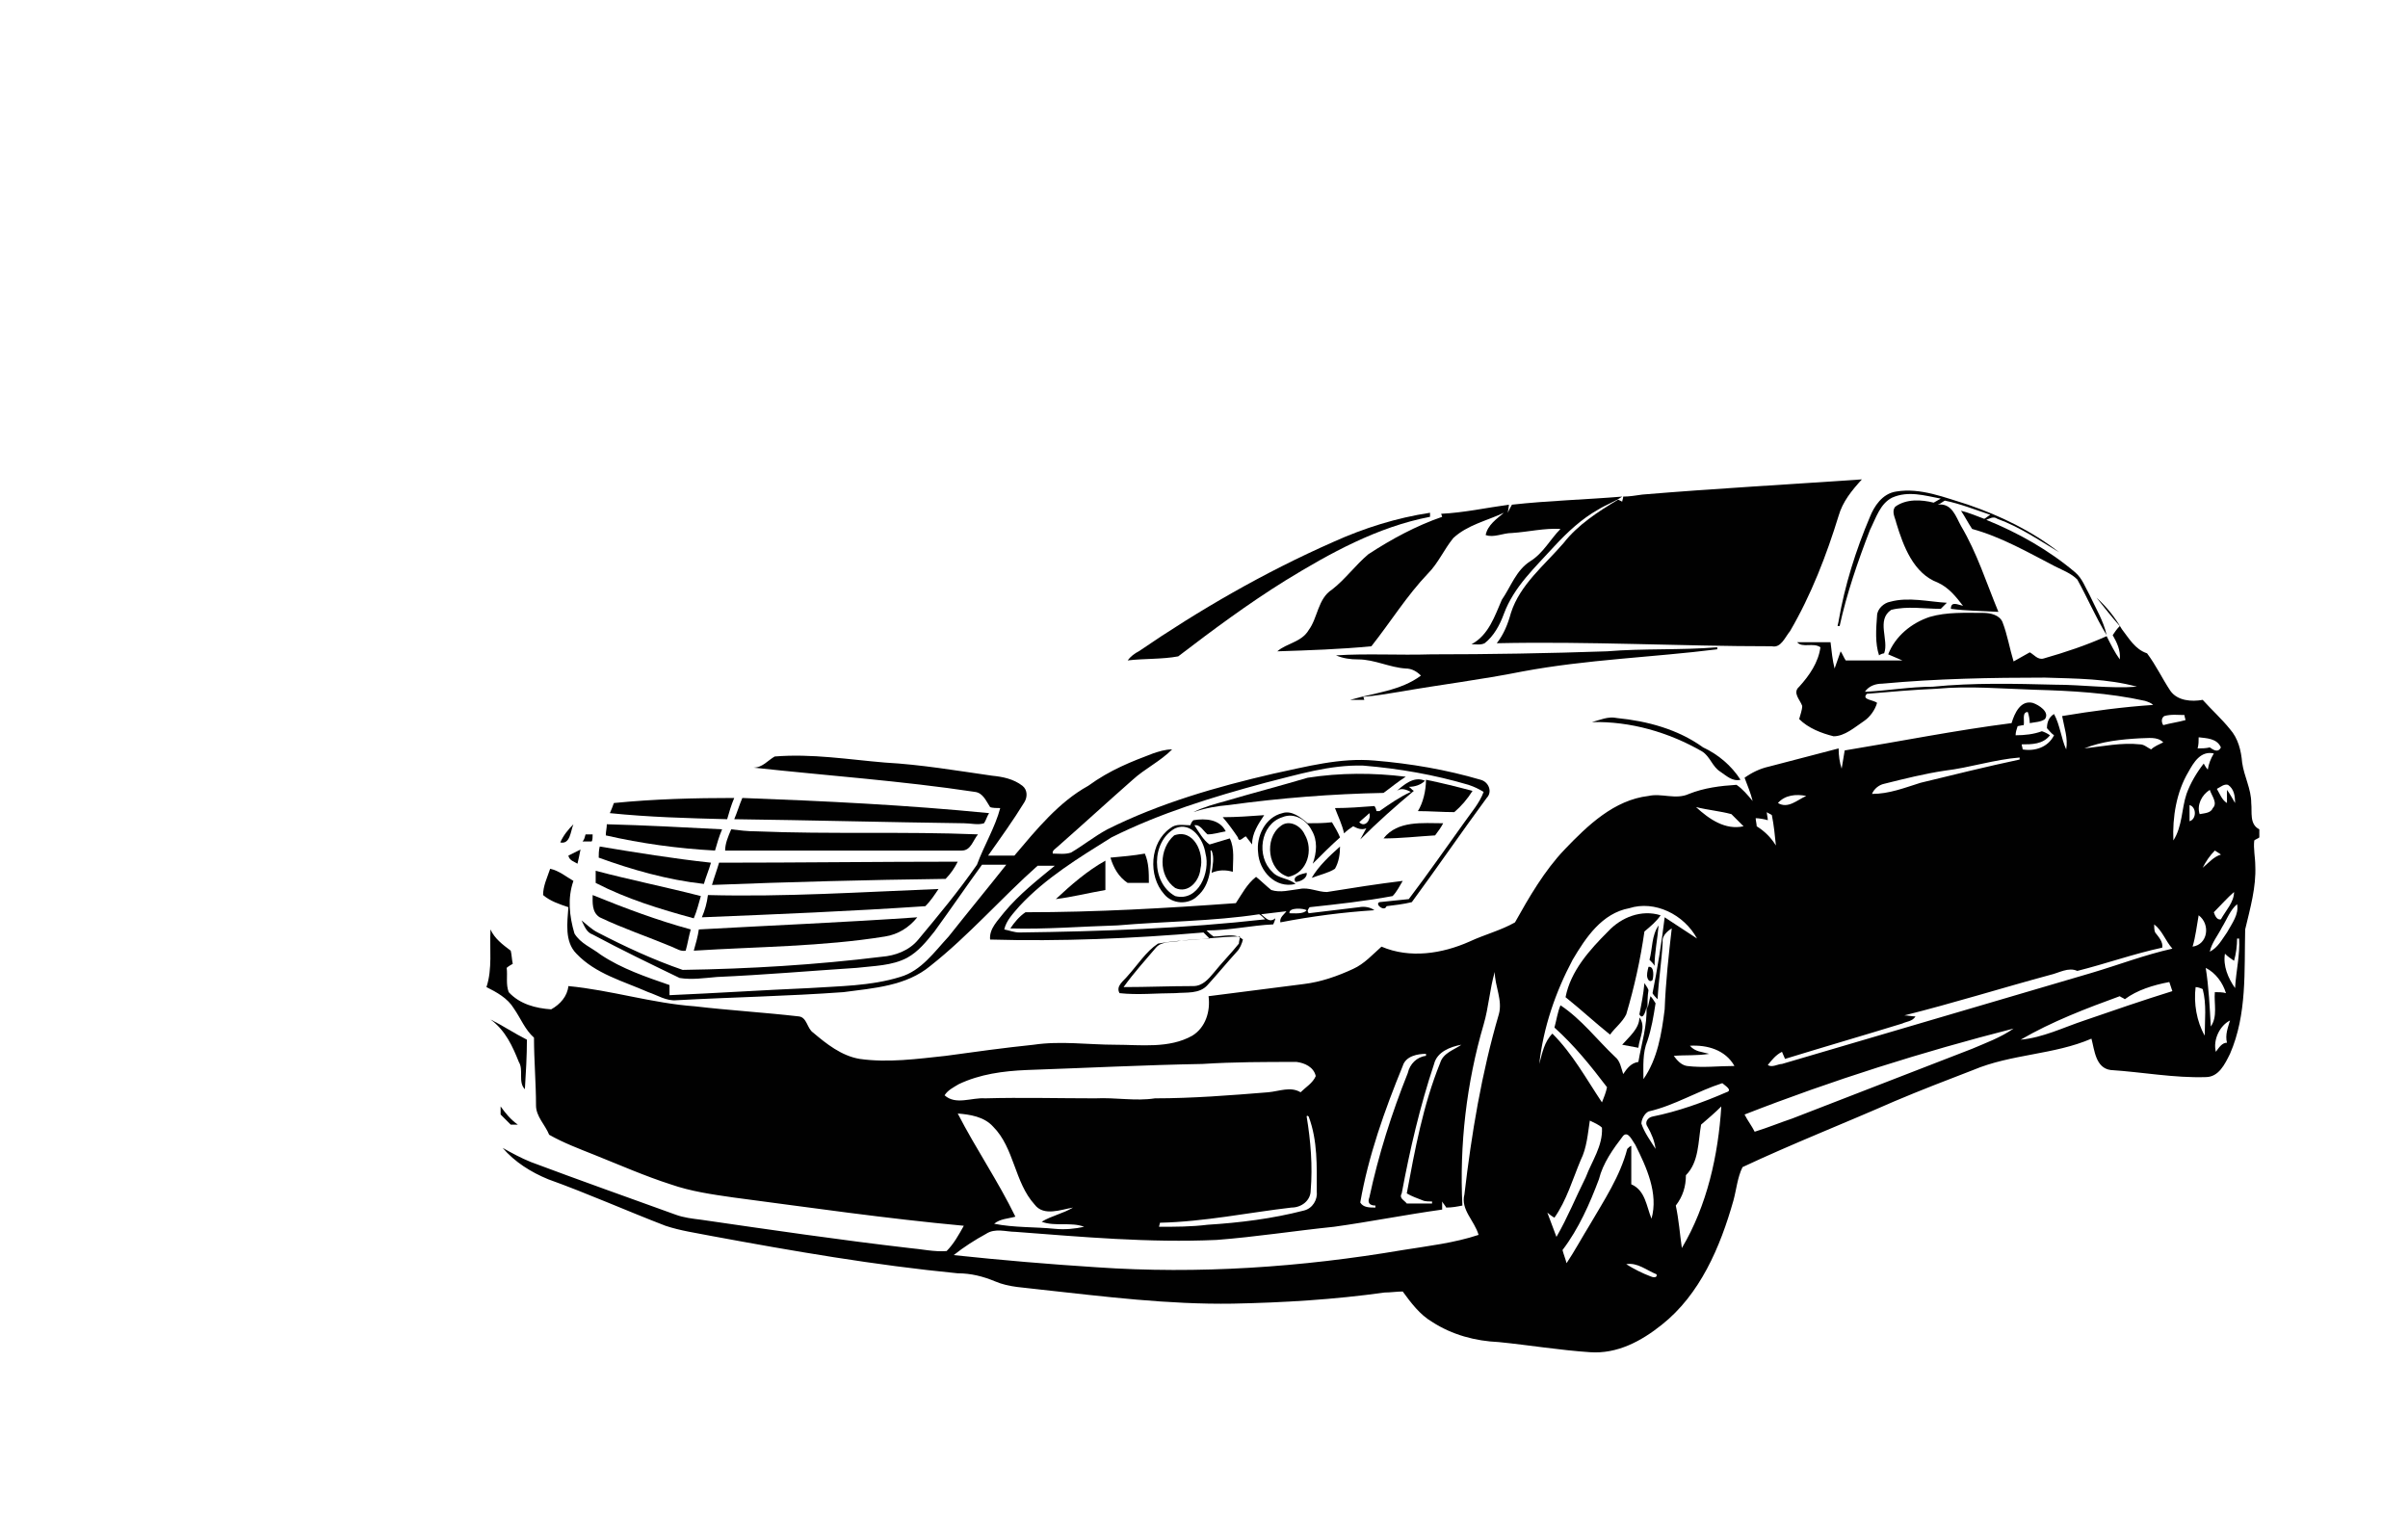 <?xml version="1.0" encoding="utf-8"?>
<!-- Generator: Adobe Illustrator 23.0.1, SVG Export Plug-In . SVG Version: 6.00 Build 0)  -->
<svg version="1.1" id="Слой_1" xmlns="http://www.w3.org/2000/svg" xmlns:xlink="http://www.w3.org/1999/xlink" x="0px" y="0px"
	 viewBox="0 0 238.1 150.2" style="enable-background:new 0 0 238.1 150.2;" xml:space="preserve">
<style type="text/css">
	.st0{fill:#010101;}
</style>
<g>
	<path class="st0" d="M162.4,48.9c7.2-0.6,14.5-1,21.7-1.5c-1,1.1-1.9,2.2-2.3,3.6c-1.2,3.9-2.7,7.8-4.8,11.4
		c-0.5,0.6-0.9,1.7-1.8,1.5c-9.1,0-18.1-0.5-27.2-0.3c0.7-0.9,1.1-1.9,1.4-3c0.9-2.8,3.3-4.7,5.2-6.9c1.4-1.8,3.4-3.1,5.4-4.3
		l0.4,0.2c0-0.1,0.1-0.3,0.1-0.5C161.1,49.1,161.7,49,162.4,48.9z"/>
	<path class="st0" d="M187.5,48.6c2.4-0.4,4.8,0.6,7.1,1.3c3.2,1.1,6.3,2.6,9,4.7c-2-1.2-3.9-2.5-6.1-3.3c-0.4-0.3-0.8,0-1.1,0.1
		c3.2,1.3,6.2,3,8.8,5.2c0.7,0.6,1,1.5,1.4,2.2c0.6,1.3,1.4,2.6,1.7,4c-1.1-1.8-1.9-3.7-2.9-5.5c-0.6-0.6-1.4-0.9-2.2-1.3
		c-2.7-1.4-5.3-2.9-8.2-3.7c-0.4-0.6-0.7-1.2-1.1-1.8c0.8,0.2,1.5,0.5,2.3,0.8c0.2-0.1,0.4-0.3,0.6-0.4c-1.5-0.5-3-1.1-4.5-1.4
		c-0.2,0.1-0.4,0.3-0.7,0.4c1.4-0.2,1.8,1.2,2.3,2.1c1.6,2.7,2.5,5.6,3.7,8.5c-1.6-0.1-3.2-0.1-4.7-0.3c0-0.8,0.7-0.4,1.2-0.3
		c-0.7-0.9-1.4-1.8-2.5-2.3c-2.4-0.9-3.4-3.6-4.1-5.9c-0.1-0.5-0.5-1.1-0.1-1.6c1.1-0.8,2.6-0.7,3.8-0.4c0.2-0.1,0.5-0.3,0.7-0.4
		c-1.6-0.3-3.2-0.8-4.8-0.1c-1.2,0.6-1.6,2-2.2,3.2c-1.2,3.1-2.3,6.3-3,9.5c0,0-0.1,0-0.2,0c0-0.1,0.1-0.4,0.1-0.5
		c0.6-3.5,1.7-7,3.1-10.3C185.3,50.1,186.1,48.8,187.5,48.6z"/>
	<path class="st0" d="M149.5,49.9c3.6-0.4,7.3-0.5,10.9-0.8c-0.7,0.5-1.6,0.8-2.4,1.3c-1.6,0.9-3,2.2-4.3,3.6c-1.9,2.1-4,4-5,6.7
		c-0.4,1.1-1,2.2-1.9,2.9c-0.4,0.2-0.9,0.1-1.3,0.1c1.7-0.9,2.3-2.8,3-4.4c0.9-1.3,1.4-2.9,2.8-3.8c1.3-0.8,2-2.2,3-3.2
		c-1.6-0.1-3.2,0.3-4.8,0.4c-0.9,0-1.8,0.5-2.6,0.2c0.2-1,1.1-1.6,1.8-2.2c-1.7,0.8-3.6,1.2-5,2.5c-0.9,1.1-1.5,2.5-2.5,3.5
		c-2.1,2.2-3.7,4.8-5.6,7.2c-3.1,0.3-6.2,0.4-9.3,0.5c0.9-0.8,2.4-0.9,3.1-2.1c0.9-1.2,0.9-3.1,2.3-4c1.3-1,2.3-2.4,3.6-3.5
		c2.3-1.5,4.7-2.8,7.3-3.7l-0.1-0.3c2.2-0.1,4.5-0.6,6.7-0.9c0,0.2-0.1,0.6-0.1,0.8C149.2,50.4,149.4,50.1,149.5,49.9z"/>
	<path class="st0" d="M131.8,53.6c3.1-1.4,6.3-2.4,9.6-2.9l0,0.4c-5.2,1-9.9,3.6-14.3,6.3c-3.7,2.3-7.2,4.9-10.6,7.5
		c-1.6,0.3-3.3,0.2-5,0.4c0.3-0.4,0.7-0.7,1.1-0.9C118.6,60.3,125,56.6,131.8,53.6z"/>
	<path class="st0" d="M186.9,59.5c1.8-0.5,3.8,0,5.6,0.1c-0.2,0.2-0.4,0.4-0.6,0.6c-1.6,0-3.3-0.3-4.9,0.1c-1.5,1-0.2,3-0.7,4.3
		c-0.1,0-0.4,0.1-0.5,0.2c-0.4-1.2-0.3-2.6-0.2-3.9C185.6,60.2,186.3,59.6,186.9,59.5z"/>
	<g>
		<path class="st0" d="M207.3,59.1c1,0.9,1.8,1.9,2.5,3.1c0.7,0.9,1.3,2,2.5,2.4c0.9,1.2,1.5,2.5,2.3,3.7c0.7,1,2.1,1.1,3.2,0.9
			c0.9,1,1.9,1.9,2.7,2.9c0.8,0.9,1.1,2.1,1.2,3.3c0.2,1.4,0.9,2.6,0.9,4c0.1,0.9-0.2,2.1,0.8,2.6v0.8c-0.1,0.1-0.4,0.2-0.5,0.3
			c-0.1,0.8,0.1,1.7,0.1,2.5c0.1,2.1-0.5,4.2-1,6.3c-0.1,4.1,0.2,8.4-1.5,12.3c-0.5,1-1.1,2.3-2.4,2.3c-3.1,0.1-6.3-0.5-9.4-0.7
			c-1.5-0.2-1.6-2-1.9-3.1c-3.7,1.6-7.9,1.5-11.7,3.1c-2.6,1-5.2,2-7.8,3.1c-5,2.2-10.1,4.2-15,6.5c-0.5,1-0.6,2.2-0.9,3.3
			c-1.3,4.6-3.3,9.3-7.1,12.3c-2,1.6-4.4,2.9-7.1,2.7c-3-0.2-6-0.7-9-1c-2.3-0.1-4.6-0.7-6.6-2c-1.2-0.7-2.1-1.9-2.9-3
			c-0.6,0-1.2,0.1-1.8,0.1c-5,0.7-10,1-15,1.1c-6.4,0.1-12.7-0.7-19.1-1.4c-1.5-0.2-3-0.2-4.4-0.8c-1.2-0.5-2.4-0.8-3.7-0.8
			c-8.2-0.8-16.3-2.2-24.4-3.7c-1.5-0.3-3-0.5-4.5-1c-3.9-1.5-7.7-3.2-11.6-4.6c-1.7-0.7-3.3-1.7-4.5-3.1c0.9,0.5,1.8,1,2.8,1.4
			c4.8,1.8,9.6,3.5,14.3,5.2c0.8,0.3,1.7,0.4,2.5,0.5c6.9,1,13.7,2,20.6,2.8c1.2,0.1,2.5,0.4,3.7,0.3c0.7-0.7,1.2-1.6,1.7-2.5
			c-7.6-0.7-15.2-1.8-22.8-2.8c-2.1-0.3-4.2-0.6-6.2-1.3c-2.5-0.8-5-1.9-7.5-2.9c-1.5-0.6-3.1-1.2-4.5-2c-0.4-1-1.3-1.8-1.3-2.9
			c0-2.2-0.2-4.5-0.2-6.7c-0.9-0.8-1.3-1.9-2-2.9c-0.6-1-1.7-1.6-2.7-2.1c0.6-1.8,0.3-3.8,0.4-5.7c0.4,0.9,1.2,1.5,2,2.1
			c0.1,0.4,0.1,0.8,0.2,1.3c-0.2,0.1-0.5,0.3-0.6,0.4c0.1,0.8-0.1,1.6,0.2,2.4c1.1,1.2,2.7,1.6,4.2,1.7c0.9-0.5,1.6-1.3,1.7-2.3
			c4.2,0.4,8.3,1.7,12.5,2c3.4,0.4,6.8,0.6,10.3,1c0.8,0.1,0.8,1.2,1.4,1.6c1.3,1.1,2.8,2.3,4.6,2.6c2.8,0.4,5.7,0,8.5-0.3
			c2.9-0.4,5.8-0.8,8.7-1.1c2.7-0.4,5.4,0,8.1,0c2.5,0,5.3,0.4,7.6-0.9c1.3-0.8,1.8-2.4,1.6-3.9c3.1-0.4,6.2-0.8,9.4-1.2
			c1.7-0.2,3.4-0.8,4.9-1.5c1.1-0.5,1.9-1.4,2.8-2.2c2.8,1.2,6,0.7,8.7-0.5c1.5-0.7,3.1-1.1,4.5-1.9c1.4-2.5,2.9-5.1,4.9-7.2
			c2.3-2.4,4.9-4.9,8.3-5.3c1.3-0.3,2.7,0.4,4-0.2c1.5-0.6,3.1-0.8,4.7-0.9c0.6,0.4,1.1,1,1.6,1.6c-0.2-0.8-0.5-1.5-0.8-2.3
			c0.7-0.5,1.5-0.9,2.4-1.1c2.3-0.6,4.6-1.2,6.9-1.8c0,0.7,0.1,1.4,0.3,2c0.1-0.6,0.2-1.2,0.3-1.8c5.5-0.9,11-2,16.5-2.7
			c0.3-1,0.9-2.3,2.1-2c0.6,0.2,1.7,0.9,1.2,1.6c-0.4,0.3-1,0.3-1.5,0.4c0-0.3-0.1-0.9-0.2-1.1c-0.6,0-0.3,0.9-0.4,1.3
			c-0.2,0-0.5,0.1-0.6,0.1c-0.1,0.3-0.2,0.6-0.2,0.9c0.9,0,1.8-0.1,2.6-0.4c0.3,0.1,0.5,0.2,0.8,0.4c-0.7,0.9-1.8,0.9-2.8,0.9
			c0,0.1,0.1,0.4,0.1,0.5c1.2,0.2,2.5-0.2,3.1-1.4c-0.3-0.2-0.5-0.5-0.7-0.7c0-0.6,0.2-1.1,0.7-1.4c0.6,1.1,0.7,2.4,1.2,3.5
			c0.2-1.1-0.2-2.2-0.4-3.3c3-0.5,6-0.9,9-1.1c-0.2-0.2-0.5-0.3-0.8-0.4c-3.6-0.8-7.3-1-10.9-1.1c-3.2-0.1-6.5-0.4-9.7-0.1
			c-2.3,0.1-4.6,0.3-6.9,0.5c-0.6,0.6,0.7,0.6,1,0.9c-0.2,0.7-0.7,1.4-1.3,1.8c-0.9,0.6-1.9,1.5-3,1.5c-1.2-0.3-2.5-0.8-3.4-1.7
			c0.1-0.4,0.3-0.9,0.3-1.3c-0.2-0.6-1-1.3-0.3-1.9c1-1.1,1.9-2.4,2.1-3.9c-0.7-0.5-1.8,0.1-2.3-0.5c1.1,0,2.2,0,3.3,0
			c0.1,0.9,0.2,1.8,0.4,2.6c0.2-0.6,0.4-1.1,0.6-1.7c0.2,0.3,0.3,0.6,0.5,0.9c1.9,0,3.7,0,5.6,0c-0.5-0.2-0.9-0.4-1.4-0.6
			c0.7-1.8,2.3-3.1,4.1-3.7c1.7-0.5,3.5-0.4,5.3-0.4c0.7,0,1.6,0.2,1.9,0.9c0.5,1.3,0.7,2.6,1.1,3.9c0.5-0.3,1.1-0.6,1.6-0.9
			c0.4,0.2,0.8,0.8,1.4,0.6c2.1-0.6,4.2-1.3,6.2-2.2c0.4,0.8,0.8,1.6,1.3,2.3c0.1-0.9-0.3-1.7-0.7-2.4c0.2-0.3,0.4-0.6,0.7-0.9
			C208.8,61,208.1,60.1,207.3,59.1z M186.1,67.6c-0.6,0-1.3,0.2-1.7,0.8c2.2-0.1,4.5-0.5,6.7-0.5c4-0.4,8.1-0.3,12.1-0.2
			c2.7,0,5.4,0.4,8.1,0.2c-2.9-0.8-6-0.8-9.1-0.9C196.9,67,191.5,67.1,186.1,67.6z M214,70.8c-0.3,0.2-0.3,0.6-0.1,0.9
			c0.7-0.2,1.5-0.3,2.2-0.5c0-0.1-0.1-0.3-0.1-0.5C215.4,70.7,214.7,70.6,214,70.8z M206.1,74c1.8-0.2,3.7-0.6,5.5-0.4
			c0.4,0,0.7,0.3,1.1,0.5c0.3-0.3,0.8-0.5,1.2-0.7c-0.6-0.6-1.5-0.4-2.3-0.4C209.8,73.1,207.8,73.3,206.1,74z M217.3,74
			c0.4,0,0.8,0,1.2-0.1c0.3,0.2,0.8,0.6,1.1,0c-0.4-0.9-1.4-0.9-2.2-1C217.4,73.3,217.4,73.6,217.3,74z M216.4,76.3
			c-1.2,2-1.6,4.5-1.5,6.8c0.9-1.4,0.8-3.1,1.3-4.6c0.4-1.1,1-2.1,1.7-3c0.1,0.2,0.3,0.5,0.4,0.6c0.1-0.6,0.3-1.1,0.6-1.6
			C217.6,74.2,216.9,75.4,216.4,76.3z M192.3,76.2c-2,0.3-4,0.8-6,1.3c-0.5,0.1-1,0.5-1.2,1c1.7,0,3.2-0.6,4.8-1.1
			c3.3-0.8,6.5-1.6,9.8-2.3l0-0.2C197.2,75.1,194.8,75.9,192.3,76.2z M219.2,78c0.3,0.5,0.5,1.1,1,1.4c0-0.3,0-0.9,0-1.3
			c0.3,0.4,0.5,0.8,0.8,1.3c0-0.7-0.1-1.4-0.7-1.8C219.9,77.5,219.6,77.8,219.2,78z M175.8,79.4c1,0.6,1.9-0.3,2.8-0.7
			C177.6,78.5,176.5,78.6,175.8,79.4z M217.5,80.5c0.5-0.1,1.1-0.1,1.3-0.6c0.5-0.5-0.1-1.2-0.3-1.8
			C217.7,78.6,217.2,79.6,217.5,80.5z M167.7,79.8c1.3,1.2,2.9,2.3,4.7,1.9c-0.4-0.4-0.8-0.8-1.2-1.2
			C170.1,80.2,168.9,80.1,167.7,79.8z M216.5,79.6c0,0.5,0,1,0,1.6C217.2,81,217.2,79.8,216.5,79.6z M174.7,80.3
			c0,0.2,0.1,0.6,0.1,0.8c-0.3-0.1-0.9-0.2-1.2-0.2c0,0.2,0.1,0.6,0.1,0.8c0.8,0.5,1.4,1.1,1.9,1.9c-0.1-1-0.2-2-0.4-3
			C175.1,80.5,174.8,80.4,174.7,80.3z M219,84.1c-0.5,0.5-0.9,1.1-1.2,1.7c0.6-0.5,1.1-1.1,1.8-1.3C219.5,84.4,219.3,84.3,219,84.1z
			 M218.9,90.2c0.1,0.3,0.3,0.8,0.7,0.7c0.5-0.9,1.3-1.7,1.3-2.7C220.3,88.7,219.6,89.5,218.9,90.2z M161.1,89.8
			c-2.7,0.5-4.3,2.9-5.6,5.1c-1.7,3.2-2.9,6.7-3.3,10.3c0.3-1.1,0.5-2.2,1.3-3c2,2,3.3,4.4,4.9,6.8c0.2-0.5,0.4-1,0.5-1.5
			c-1.6-2.1-3.2-4.1-5.2-5.9c0.2-0.7,0.3-1.5,0.6-2.2c2.1,1.4,3.6,3.4,5.4,5.1c0.5,0.4,0.6,1.1,0.8,1.7c0.4-0.6,0.8-1.1,1.5-1.2
			c0.3-1.8,0.9-3.6,0.8-5.5c0,0.2-0.3,1.5-0.7,0.8c0.2-1,0.4-2,0.5-3.1c0.1,0.2,0.3,0.4,0.4,0.7c-0.1,0.6-0.1,1.2-0.1,1.8
			c0.1-0.3,0.2-0.9,0.3-1.2c0.2,0.2,0.3,0.4,0.5,0.7c-0.2,1.3-0.4,2.5-0.8,3.7c-0.5,1.2-0.4,2.5-0.4,3.8c1.4-2,1.8-4.5,2.1-6.9
			c0.1-2.7,0.4-5.4,0.7-8c-0.5,0.3-1,0.8-0.9,1.4c-0.1,1.9-0.4,3.7-0.5,5.6c-0.2-0.2-0.4-0.4-0.5-0.6c0.5-2.5,0.9-5,1.2-7.5
			c1.1,0.7,2.1,1.4,3.2,2.1C166.5,90.4,163.6,89,161.1,89.8z M219.7,91.7c-0.4,0.8-1,1.5-1.2,2.4c0.8-0.4,1.2-1.2,1.7-1.9
			c0.5-0.9,1.2-1.8,1-2.8C220.5,90,220.2,90.9,219.7,91.7z M217.4,90.5c-0.2,1.1-0.3,2.1-0.6,3.1C218.3,93.4,218.6,91.4,217.4,90.5z
			 M213,91.4c0,0.2,0,0.6,0.1,0.8c0.3,0.4,0.8,0.9,0.7,1.5c-2.8,0.6-5.6,1.6-8.4,2.3c-0.9-0.4-1.8,0.2-2.7,0.4
			c-4.8,1.3-9.6,2.8-14.4,4c0.3,0,0.8,0.1,1.1,0.1c-0.3,0.5-0.9,0.5-1.3,0.7c-3.9,1.2-7.7,2.3-11.6,3.5c-0.1-0.2-0.2-0.5-0.3-0.7
			c-0.6,0.3-1,0.8-1.4,1.3c0.4,0.3,1-0.1,1.4-0.1c10.2-3,20.4-6,30.6-9c2.7-0.8,5.3-1.8,8-2.4C214.1,93,213.8,92,213,91.4z
			 M221.2,92.8c0,0.7-0.1,1.5-0.3,2.2c-0.3-0.2-0.6-0.4-0.9-0.7c-0.2,1.2,0.3,2.4,1,3.4c0.1-1.7,0.5-3.3,0.4-4.9
			C221.4,92.8,221.3,92.8,221.2,92.8z M218.1,95.7c0.3,1.9,0.4,3.9,0.5,5.8c0.7-1,0.3-2.3,0.4-3.4c0.3,0,0.8,0,1.1,0.1
			C219.8,97.2,219.1,96.2,218.1,95.7z M147.8,96.1c-0.5,1.7-0.6,3.5-1.1,5.2c-1.7,5.8-2.4,11.9-2.1,17.9c-0.5,0.1-1,0.2-1.6,0.2
			c-0.1-0.2-0.3-0.4-0.4-0.6c0,0.2,0,0.6,0,0.8c-3.6,0.5-7.1,1.2-10.7,1.7c-3.9,0.4-7.7,1-11.6,1.3c-6.7,0.3-13.3-0.3-19.9-0.8
			c-0.9,0-2-0.4-2.9,0.2c-1.1,0.6-2.2,1.3-3.2,2.1c4.7,0.5,9.4,0.9,14.1,1.2c10.1,0.7,20.3,0,30.3-1.7c2.5-0.4,5.1-0.7,7.5-1.5
			c-0.4-1.4-1.8-2.5-1.4-4c0.7-6,1.7-12,3.4-17.8C148.6,98.9,147.8,97.5,147.8,96.1z M210.1,98.8c-0.1-0.1-0.4-0.2-0.5-0.3
			c-3.3,1.2-6.7,2.5-9.8,4.3c2.2-0.2,4.2-1.2,6.3-1.9c2.9-1,5.8-2,8.7-2.9c-0.1-0.3-0.2-0.6-0.3-0.9
			C212.9,97.4,211.3,97.9,210.1,98.8z M217.1,97.6c-0.2,1.6,0.1,3.4,0.9,4.8c0-1.5,0.2-3.1-0.2-4.6
			C217.6,97.7,217.3,97.6,217.1,97.6z M219.1,104c0.3-0.4,0.6-0.9,1.1-0.9c-0.2-0.8,0.1-1.5,0.3-2.2
			C219.5,101.4,218.8,102.8,219.1,104z M172.5,110.2c0.3,0.6,0.7,1.1,1,1.7c1.3-0.4,2.5-0.9,3.7-1.3c5.9-2.3,11.9-4.6,17.8-6.9
			c1.4-0.6,2.8-1.1,4.1-2C190.1,104,181.2,106.8,172.5,110.2z M141.8,105.2c-1.4,4.2-2.4,8.5-3.2,12.8c-0.3,0.5,0.3,0.7,0.5,1
			c0.8,0,1.7,0,2.5,0c0,0,0-0.1,0-0.2c-0.2,0-0.7,0-0.9-0.1c-0.5-0.2-1.1-0.4-1.6-0.7c0.8-4.3,1.6-8.7,3.3-12.9
			c0.3-1,1.4-1.3,2.1-1.8C143.4,103.5,142.1,104,141.8,105.2z M167.1,103.4c0.5,0.6,1.2,0.6,1.9,0.8c-1.2,0.2-2.4,0.1-3.5,0.2
			c0.3,0.4,0.7,0.9,1.3,1c1.6,0.2,3.1,0,4.7,0C170.6,103.8,168.8,103.3,167.1,103.4z M138.7,105.4c-1.8,4.4-3.4,8.9-4.2,13.5
			c0.3,0.5,0.9,0.5,1.5,0.5c0-0.1,0-0.2,0-0.2c-0.6,0-0.8-0.3-0.6-0.8c0.9-4.2,2.2-8.3,3.8-12.3c0.2-0.9,0.9-1.6,1.8-1.7
			c0,0,0-0.2,0-0.2C140.2,104.2,139,104.4,138.7,105.4z M101.5,105.8c-2.3,0.1-4.6,0.4-6.7,1.4c-0.5,0.3-1.1,0.6-1.4,1.1
			c1.1,1,2.7,0.2,4,0.3c3.6-0.1,7.3,0,10.9,0c2-0.1,4,0.3,5.9,0c3.7,0,7.5-0.3,11.2-0.6c1.1-0.1,2.2-0.6,3.2,0
			c0.5-0.5,1.2-0.9,1.5-1.6c-0.2-0.9-1.1-1.3-1.9-1.4c-3.1,0-6.2,0-9.3,0.2C113.2,105.3,107.3,105.6,101.5,105.8z M163,109.9
			c-0.4,0.2-0.7,0.8-0.7,1.2c0.3,0.9,0.9,1.7,1.4,2.5c-0.1-0.8-0.4-1.5-0.8-2.2c-0.3-0.4,0-0.9,0.5-1c2.5-0.5,5-1.4,7.3-2.4
			c0.7-0.2-0.2-0.7-0.4-0.9C167.8,107.9,165.6,109.3,163,109.9z M168.2,111.2c-0.3,1.7-0.2,3.7-1.5,5c0,1.1-0.3,2.1-1,3
			c0.3,1.4,0.4,2.8,0.6,4.2c2.5-4.2,3.6-9.2,3.9-14C169.6,110,168.9,110.6,168.2,111.2z M94.7,110.1c1.8,3.5,4,6.7,5.7,10.2
			c-0.7,0.2-1.5,0.2-2.1,0.7c2,0.4,4,0.3,6,0.5c1,0.1,2,0,2.9-0.2c-1.3-0.5-2.9,0-4.2-0.5c1-0.6,2.1-0.8,3.1-1.4
			c-1.2,0.2-2.9,0.9-3.8-0.3c-2-2.2-2-5.6-4.1-7.7C97.3,110.4,95.9,110.2,94.7,110.1z M129.2,110.4c0.4,2.4,0.6,4.9,0.4,7.3
			c0,1-0.9,1.7-1.9,1.7c-4.3,0.5-8.6,1.4-13,1.5l-0.1,0.4c1.6,0,3.2,0,4.8-0.2c3.2-0.2,6.4-0.6,9.5-1.4c0.9-0.2,1.4-1.1,1.3-1.9
			c0-2.5,0.1-5-0.8-7.4C129.3,110.3,129.2,110.3,129.2,110.4z M157.2,110.8c-0.2,1.3-0.3,2.7-0.9,3.9c-0.8,1.9-1.4,4-2.6,5.7
			c-0.2-0.1-0.6-0.4-0.7-0.5c0.3,0.8,0.6,1.6,0.9,2.4c1.1-1.9,1.9-3.9,2.9-5.9c0.6-1.6,1.7-3.1,1.6-4.9
			C158.1,111.2,157.6,111,157.2,110.8z M160.5,112.3c-1,1.3-2,2.7-2.4,4.3c-0.9,2.4-2,4.9-3.6,7c0.1,0.4,0.3,0.9,0.4,1.3
			c0.8-1.2,1.5-2.5,2.3-3.8c1.4-2.4,3-4.8,3.7-7.5c0.1-0.1,0.3-0.3,0.4-0.3c0,1.3,0,2.5,0,3.8c1.4,0.6,1.5,2.2,2,3.4
			c0.7-2.5-0.5-5.1-1.6-7.3C161.4,112.8,161,111.8,160.5,112.3z M160.8,125c0.8,0.5,1.6,0.9,2.4,1.2c0.2,0.1,0.7,0.2,0.6-0.2
			C162.8,125.6,161.9,124.8,160.8,125z"/>
	</g>
	<path class="st0" d="M158.9,64.4c3.6-0.3,7.3-0.1,10.9-0.4v0.2c-6.4,0.8-12.9,1-19.3,2.2c-4,0.8-8.1,1.3-12.1,2
		c-1.2,0.2-2.4,0.4-3.6,0.5l0.1,0.3c-0.5,0-0.9,0-1.4,0c2.4-0.7,5-0.9,7-2.4c-0.4-0.4-0.9-0.7-1.5-0.7c-1.6-0.1-3.1-0.9-4.7-0.9
		c-0.8,0-1.5-0.1-2.2-0.4c3.1-0.2,6.2,0,9.4-0.1C147.3,64.7,153.1,64.6,158.9,64.4z"/>
	<path class="st0" d="M157.4,71.4c0.8-0.2,1.6-0.6,2.5-0.4c3,0.3,6,1.1,8.5,2.9c1.5,0.7,2.8,1.8,3.7,3.2c-0.8,0.2-1.4-0.4-2-0.8
		c-0.8-0.5-1-1.5-1.8-2C165,72.4,161.2,71.3,157.4,71.4z"/>
	<g>
		<path class="st0" d="M114,74.5c0.6-0.2,1.2-0.4,1.9-0.4c-1.2,1.2-2.7,1.9-3.9,3c-2.5,2.2-4.9,4.4-7.4,6.6
			c-0.2,0.2-0.6,0.4-0.5,0.7c0.6,0,1.2,0.1,1.8-0.1c1.2-0.7,2.3-1.6,3.6-2.3c5.2-2.6,10.8-4.2,16.4-5.5c3.3-0.7,6.6-1.6,10-1.3
			c3.6,0.3,7.1,0.9,10.5,1.9c0.8,0.2,1.2,1.2,0.6,1.8c-2.5,3.4-4.9,6.9-7.4,10.3c-0.8,0.2-1.7,0.3-2.5,0.4c-0.2,0.6-1.2-0.2-0.7-0.4
			c1-0.1,1.9-0.2,2.9-0.3c1.9-2.5,3.7-5.1,5.5-7.6c0.7-1,1.5-1.9,1.9-3c-0.5-0.3-0.9-0.5-1.5-0.7c-3.4-1-6.8-1.6-10.4-1.9
			c-3.3-0.1-6.5,0.9-9.7,1.7c-5.2,1.4-10.4,3-15.2,5.4c-3.2,2-6.5,4-9.1,6.8c-0.6,0.7-1.3,1.4-1.5,2.3c0.5,0.1,1,0.3,1.5,0.3
			c8.1-0.1,16.3-0.4,24.3-1.3c-0.2-0.2-0.4-0.4-0.6-0.5c-4.6,0.7-9.4,0.7-14,1.1c-3.5,0.1-7.1,0.4-10.6,0.3c0.4-0.6,0.9-1.2,1.5-1.6
			c7,0,13.9-0.4,20.8-0.9c0.6-0.9,1.1-1.9,2-2.6c0.5,0.4,1,0.9,1.5,1.3c0.9,0.3,1.9,0,2.8-0.1c0.9-0.2,1.8,0.3,2.7,0.3
			c2.5-0.4,5-0.8,7.5-1.1c-0.3,0.5-0.6,1.1-1,1.5c-2.7,0.5-5.4,0.8-8.2,1.1c-0.1,0.1-0.2,0.3-0.2,0.4l0.1,0.2c1.7-0.2,3.3-0.4,5-0.6
			c0.5-0.1,1.1,0,1.5,0.3c-3.1,0.2-6.2,0.6-9.3,1.2c-0.1-0.5,0.4-0.8,0.6-1.1c-0.8,0.1-1.6,0.2-2.5,0.3c0.4,0.3,0.8,0.9,1.4,0.4
			c0,0.1-0.1,0.4-0.2,0.6c-2.2,0.1-4.3,0.6-6.6,0.6c0.2,0.2,0.4,0.4,0.7,0.6c1,0,2.1-0.4,2.9,0.3c-0.1,0.4-0.3,0.9-0.6,1.2
			c-1,1.1-1.9,2.2-2.9,3.3c-0.8,0.9-2.1,0.7-3.2,0.8c-1.8,0-3.7,0.2-5.5,0c-0.4-0.7,0.4-1.2,0.8-1.7c1-1.1,1.8-2.4,3-3.2
			c1.7-0.3,3.4-0.4,5.1-0.5c-0.2-0.2-0.4-0.4-0.6-0.6c-7,0.6-14.1,0.9-21.1,0.7c-0.1-1.1,0.8-1.9,1.4-2.7c1.5-1.8,3.3-3.2,5-4.6
			c-0.6,0-1.1,0-1.7,0c-3.6,3.2-6.8,6.9-10.6,9.9c-2.4,2-5.6,2.2-8.6,2.6c-5.5,0.4-11,0.5-16.5,0.8c-1,0.1-1.9-0.5-2.8-0.8
			c-2.5-1.1-5.2-1.8-7.1-3.8c-1.2-1.2-0.9-3.1-0.8-4.6c-0.9-0.3-1.8-0.6-2.5-1.2c0-0.9,0.4-1.7,0.7-2.6c0.9,0.2,1.6,0.8,2.3,1.2
			c-0.6,1.7-0.4,3.5,0.1,5.2c0.6,1,1.7,1.4,2.6,2.1c2.1,1.4,4.5,2.2,6.8,3c0,0.3,0,0.7,0,1c4.6-0.2,9.2-0.5,13.8-0.7
			c3-0.2,6.1-0.2,9-1.1c2.1-0.6,3.4-2.5,4.8-4c1.9-2.4,3.8-4.7,5.7-7.1c-0.8,0-1.6,0-2.4,0c-1.6,2.2-3.1,4.4-4.7,6.6
			c-0.8,1-1.6,2-2.7,2.6c-1.5,0.8-3.3,0.8-5,1c-4.6,0.3-9.2,0.7-13.8,0.9c-1.2,0.1-2.5,0.3-3.7,0.1c-2.9-1.4-5.8-2.8-8.6-4.3
			c-0.6-0.2-0.8-0.8-1.1-1.4c0.5,0.4,1,0.9,1.6,1.2c2.7,1.4,5.5,2.7,8.4,3.7c6.6-0.1,13.2-0.5,19.7-1.3c1.3-0.1,2.7-0.6,3.6-1.7
			c2-2.4,4-4.8,5.8-7.4c0.7-1.9,1.8-3.7,2.3-5.6c-0.3,0-0.8,0-1-0.1c-0.4-0.6-0.7-1.4-1.5-1.5c-7.3-1.1-14.6-1.6-21.9-2.4
			c0.9,0,1.4-0.7,2.1-1.1c3.7-0.3,7.3,0.3,10.9,0.6c3.6,0.2,7.1,0.8,10.6,1.3c1,0.1,2.1,0.3,3,1c0.5,0.4,0.5,1.1,0.2,1.6
			c-1.1,1.8-2.4,3.6-3.6,5.3c0.9,0,1.8,0,2.6,0c2.2-2.6,4.4-5.3,7.3-6.9C109.8,76.1,111.9,75.3,114,74.5z M127.5,90.3
			c0.5,0,1.4,0.1,1.7-0.3C128.9,89.8,127.4,89.7,127.5,90.3z M116.8,93c-0.8,0.2-1.9,0-2.5,0.7c-1.1,1.3-2.2,2.5-3.2,3.9
			c2.3,0,4.6-0.1,6.9-0.1c0.9,0,1.5-0.7,2-1.3c0.8-1,1.7-1.9,2.5-2.9c0-0.2,0.1-0.5,0.1-0.7C120.7,92.6,118.8,92.9,116.8,93z"/>
	</g>
	<path class="st0" d="M121.2,79.2c2.7-0.8,5.4-1.5,8.1-2.3c3.2-0.5,6.5-0.5,9.7-0.1c-0.8,0.5-1.5,1.1-2.2,1.6
		c-5.1,0.1-10.2,0.5-15.3,1.2c-1.2,0.1-2.3,0.3-3.5,0.7C119,79.8,120.1,79.5,121.2,79.2z"/>
	<g>
		<path class="st0" d="M138,78.3c0.8-0.7,1.8-1.6,2.9-1.1c-0.4,0.4-1,0.6-1.6,0.6c0.2,0.1,0.3,0.3,0.5,0.4c-1.8,1.5-3.6,3.1-5.3,4.8
			c0.2-0.4,0.4-0.7,0.6-1.1c-0.5,0.2-0.9,0-1.3-0.2c-0.3,0.2-0.6,0.4-0.9,0.7c-0.2-0.9-0.6-1.7-0.9-2.5c1.3,0,2.6-0.1,3.9-0.2
			c0.1,0.1,0.2,0.4,0.2,0.5c0.1,0,0.2,0,0.3,0c1-0.7,2-1.4,3.1-1.9C139.1,78.1,138.5,77.8,138,78.3z M134.4,81.3
			c0.6,0.6,1.2-0.3,1-0.9C135.1,80.7,134.7,81,134.4,81.3z"/>
	</g>
	<path class="st0" d="M141,77.1c1.5,0.3,3.1,0.7,4.6,1.1c-0.5,0.8-1.1,1.5-1.8,2.1c-1.2,0-2.4-0.1-3.6-0.1
		C140.7,79.4,141,78.2,141,77.1z"/>
	<path class="st0" d="M60.7,79.4c4-0.4,8-0.5,11.9-0.5c-0.3,0.7-0.5,1.4-0.7,2.1c-3.9-0.1-7.7-0.2-11.6-0.6
		C60.4,80.2,60.6,79.7,60.7,79.4z"/>
	<path class="st0" d="M73.4,78.9c8.1,0.3,16.3,0.7,24.4,1.5c-0.2,0.3-0.3,0.7-0.5,1c-0.6,0.2-1.3,0-2,0c-7.6-0.1-15.1-0.3-22.7-0.4
		C72.9,80.3,73.1,79.6,73.4,78.9z"/>
	<path class="st0" d="M124.4,84.3c-0.2-1.6,0.7-3.5,2.4-3.9c0.9-0.3,1.8,0.4,2.5,1c0.8,0,1.6,0,2.4-0.1c0.3,0.5,0.6,1,0.8,1.5
		c-0.9,0.8-1.8,1.7-2.7,2.6c0.4-1.1,0.5-2.3-0.1-3.3c-0.5-1-1.7-1.8-2.9-1.3c-2.2,0.7-2.6,3.9-1,5.4c0.6,0.7,1.6,0.6,2.3,1.2
		C126.1,87.9,124.5,86.1,124.4,84.3z"/>
	<path class="st0" d="M120.9,80.8c1.4,0,2.7-0.1,4.1-0.2c-0.6,0.9-1.2,1.8-1.2,2.9c-0.2-0.3-0.4-0.5-0.6-0.8c-0.2,0-0.7,0.7-0.8,0.1
		C122,82.2,121.5,81.5,120.9,80.8z"/>
	<g>
		<path class="st0" d="M118,81.1c1.2-0.2,2.6-0.1,3.2,1.1c-0.6,0.1-1.2,0.3-1.8,0.3c-0.4-0.3-0.7-1-1.3-0.9c0.4,0.6,0.9,1.5,1.5,1.9
			c0.7-0.2,1.3-0.4,2-0.6c0.5,1,0.3,2.2,0.3,3.3c-0.7-0.2-1.4-0.2-2.1,0.1c0.1-0.7,0.3-1.5,0-2.2l-0.1,0c0.1,1.5,0,3.4-1.3,4.5
			c-0.9,0.9-2.5,0.8-3.3-0.2c-1.6-1.8-1.4-5.1,0.6-6.5c0.6-0.5,1.3-0.3,2-0.3C117.8,81.3,117.9,81.2,118,81.1z M116.2,81.9
			c-2.4,1.3-2.4,5.4,0,6.7c2.3,0.6,3.5-2.4,3-4.2C119,83,117.8,81.2,116.2,81.9z"/>
	</g>
	<path class="st0" d="M136.8,82.9c1.4-1.8,3.9-1.5,5.9-1.5c-0.2,0.4-0.5,0.8-0.8,1.2C140.2,82.7,138.5,82.9,136.8,82.9z"/>
	<path class="st0" d="M55.4,83.3c0.3-0.7,0.8-1.3,1.3-1.8C56.4,82.2,56.4,83.5,55.4,83.3z"/>
	<path class="st0" d="M60,81.5c3.8,0.1,7.6,0.3,11.4,0.5c-0.3,0.7-0.5,1.4-0.7,2.1c-3.7-0.2-7.3-0.7-10.8-1.5
		C59.9,82.2,60,81.9,60,81.5z"/>
	<path class="st0" d="M126.6,81.7c0.8-0.7,2-0.1,2.4,0.8c0.9,1.5,0.3,3.8-1.6,4.2C125.3,86.1,125,82.9,126.6,81.7z"/>
	<path class="st0" d="M72.3,82c0.8,0.1,1.6,0.2,2.5,0.2c7.3,0.3,14.6,0,21.9,0.3c-0.5,0.6-0.7,1.6-1.6,1.6c-7.8,0-15.6,0-23.4,0
		C71.7,83.4,72,82.7,72.3,82z"/>
	<path class="st0" d="M57.9,82.5c0.2,0,0.6,0,0.7,0c0,0.2,0,0.6-0.1,0.7c-0.3,0-0.6,0-0.9,0C57.8,83,57.8,82.8,57.9,82.5z"/>
	<path class="st0" d="M116.1,82.6c1.9-0.7,3,1.7,2.6,3.3c-0.1,1.2-1.2,2.5-2.5,1.9C114.5,86.6,114.6,83.9,116.1,82.6z"/>
	<path class="st0" d="M59.3,83.7c3.6,0.6,7.3,1.2,11,1.6c-0.2,0.7-0.5,1.4-0.7,2.1c-3.6-0.4-7.1-1.4-10.4-2.6
		C59.2,84.5,59.2,84.1,59.3,83.7z"/>
	<path class="st0" d="M129.7,86.8c0.7-1.2,1.8-2.2,2.8-3.1c0,0.7-0.1,1.5-0.5,2.2C131.4,86.3,130.5,86.5,129.7,86.8z"/>
	<path class="st0" d="M56.2,84.6c0.4-0.2,0.8-0.4,1.2-0.6c-0.1,0.5-0.2,1-0.3,1.4C56.8,85.2,56.3,85.1,56.2,84.6z"/>
	<path class="st0" d="M109.8,84.8c1.1-0.1,2.3-0.2,3.4-0.4c0.4,0.9,0.4,1.9,0.4,2.9c-0.7,0-1.4,0-2.1,0
		C110.6,86.7,110.1,85.8,109.8,84.8z"/>
	<path class="st0" d="M71.1,85.3c7.9,0,15.7-0.1,23.6-0.1c-0.3,0.6-0.7,1.2-1.2,1.7c-7.7,0.1-15.4,0.3-23.1,0.6
		C70.6,86.8,70.9,86,71.1,85.3z"/>
	<path class="st0" d="M104.4,88.9c1.5-1.4,3.1-2.8,4.9-3.8c0,1,0,1.9,0,2.9C107.6,88.3,106,88.7,104.4,88.9z"/>
	<path class="st0" d="M58.9,86.1c3.4,0.9,6.9,1.6,10.4,2.5c-0.2,0.7-0.4,1.5-0.7,2.2c-3.3-0.9-6.6-1.9-9.7-3.5
		C58.9,86.9,58.9,86.5,58.9,86.1z"/>
	<path class="st0" d="M128.1,87.2c-0.4-0.6,0.7-0.8,1.1-0.9C129.3,86.8,128.6,87.2,128.1,87.2z"/>
	<path class="st0" d="M70,88.5c7.6,0.2,15.2-0.3,22.8-0.6c-0.4,0.6-0.8,1.2-1.3,1.7c-7.4,0.5-14.7,0.8-22.1,1.1
		C69.7,90,69.9,89.3,70,88.5z"/>
	<path class="st0" d="M58.6,88.5c3.2,1.3,6.4,2.5,9.7,3.4c-0.2,0.7-0.3,1.4-0.5,2.1c-0.5,0.1-0.9-0.2-1.4-0.4
		c-2.4-1-4.8-1.8-7.1-2.9C58.5,90.2,58.6,89.2,58.6,88.5z"/>
	<path class="st0" d="M159,92.1c1.3-1.4,3.3-2.2,5.2-1.6c-0.4,0.6-1,1.1-1.6,1.6c-0.4,2.8-1,5.5-1.8,8.2c-0.4,0.8-1.1,1.3-1.6,2
		c-1.5-1.2-2.9-2.5-4.4-3.7C155.3,96,157.2,93.9,159,92.1z"/>
	<path class="st0" d="M69.1,91.9c7.2-0.4,14.4-0.7,21.6-1.2c-0.8,1-1.9,1.7-3.2,1.9c-6.2,1-12.6,1-18.9,1.4
		C68.8,93.3,69,92.6,69.1,91.9z"/>
	<path class="st0" d="M163.1,94.9c0.3-1.1,0.2-2.4,0.9-3.4c-0.1,1.3-0.4,2.7-0.4,4C163.5,95.3,163.3,95.1,163.1,94.9z"/>
	<path class="st0" d="M163,95.6c0.6-0.1,0.5,1,0.4,1.3c-0.2,0.2-0.4,0.1-0.5-0.2C162.8,96.4,162.9,96,163,95.6z"/>
	<path class="st0" d="M48.5,100.8c1.2,0.6,2.4,1.4,3.6,2c0,1.6-0.1,3.3-0.2,4.9c-0.7-0.7-0.1-1.9-0.6-2.7
		C50.7,103.5,50,101.9,48.5,100.8z"/>
	<path class="st0" d="M162.1,100.6c0.7,0.9,0,2-0.1,3c-0.5-0.1-1.1-0.2-1.6-0.3C161.1,102.5,162.1,101.7,162.1,100.6z"/>
	<path class="st0" d="M49.5,109.4c0.5,0.7,1,1.3,1.7,1.8c-0.2,0-0.5,0-0.7,0c-0.3-0.3-0.7-0.7-1-1C49.5,110,49.5,109.6,49.5,109.4z"
		/>
</g>
</svg>
